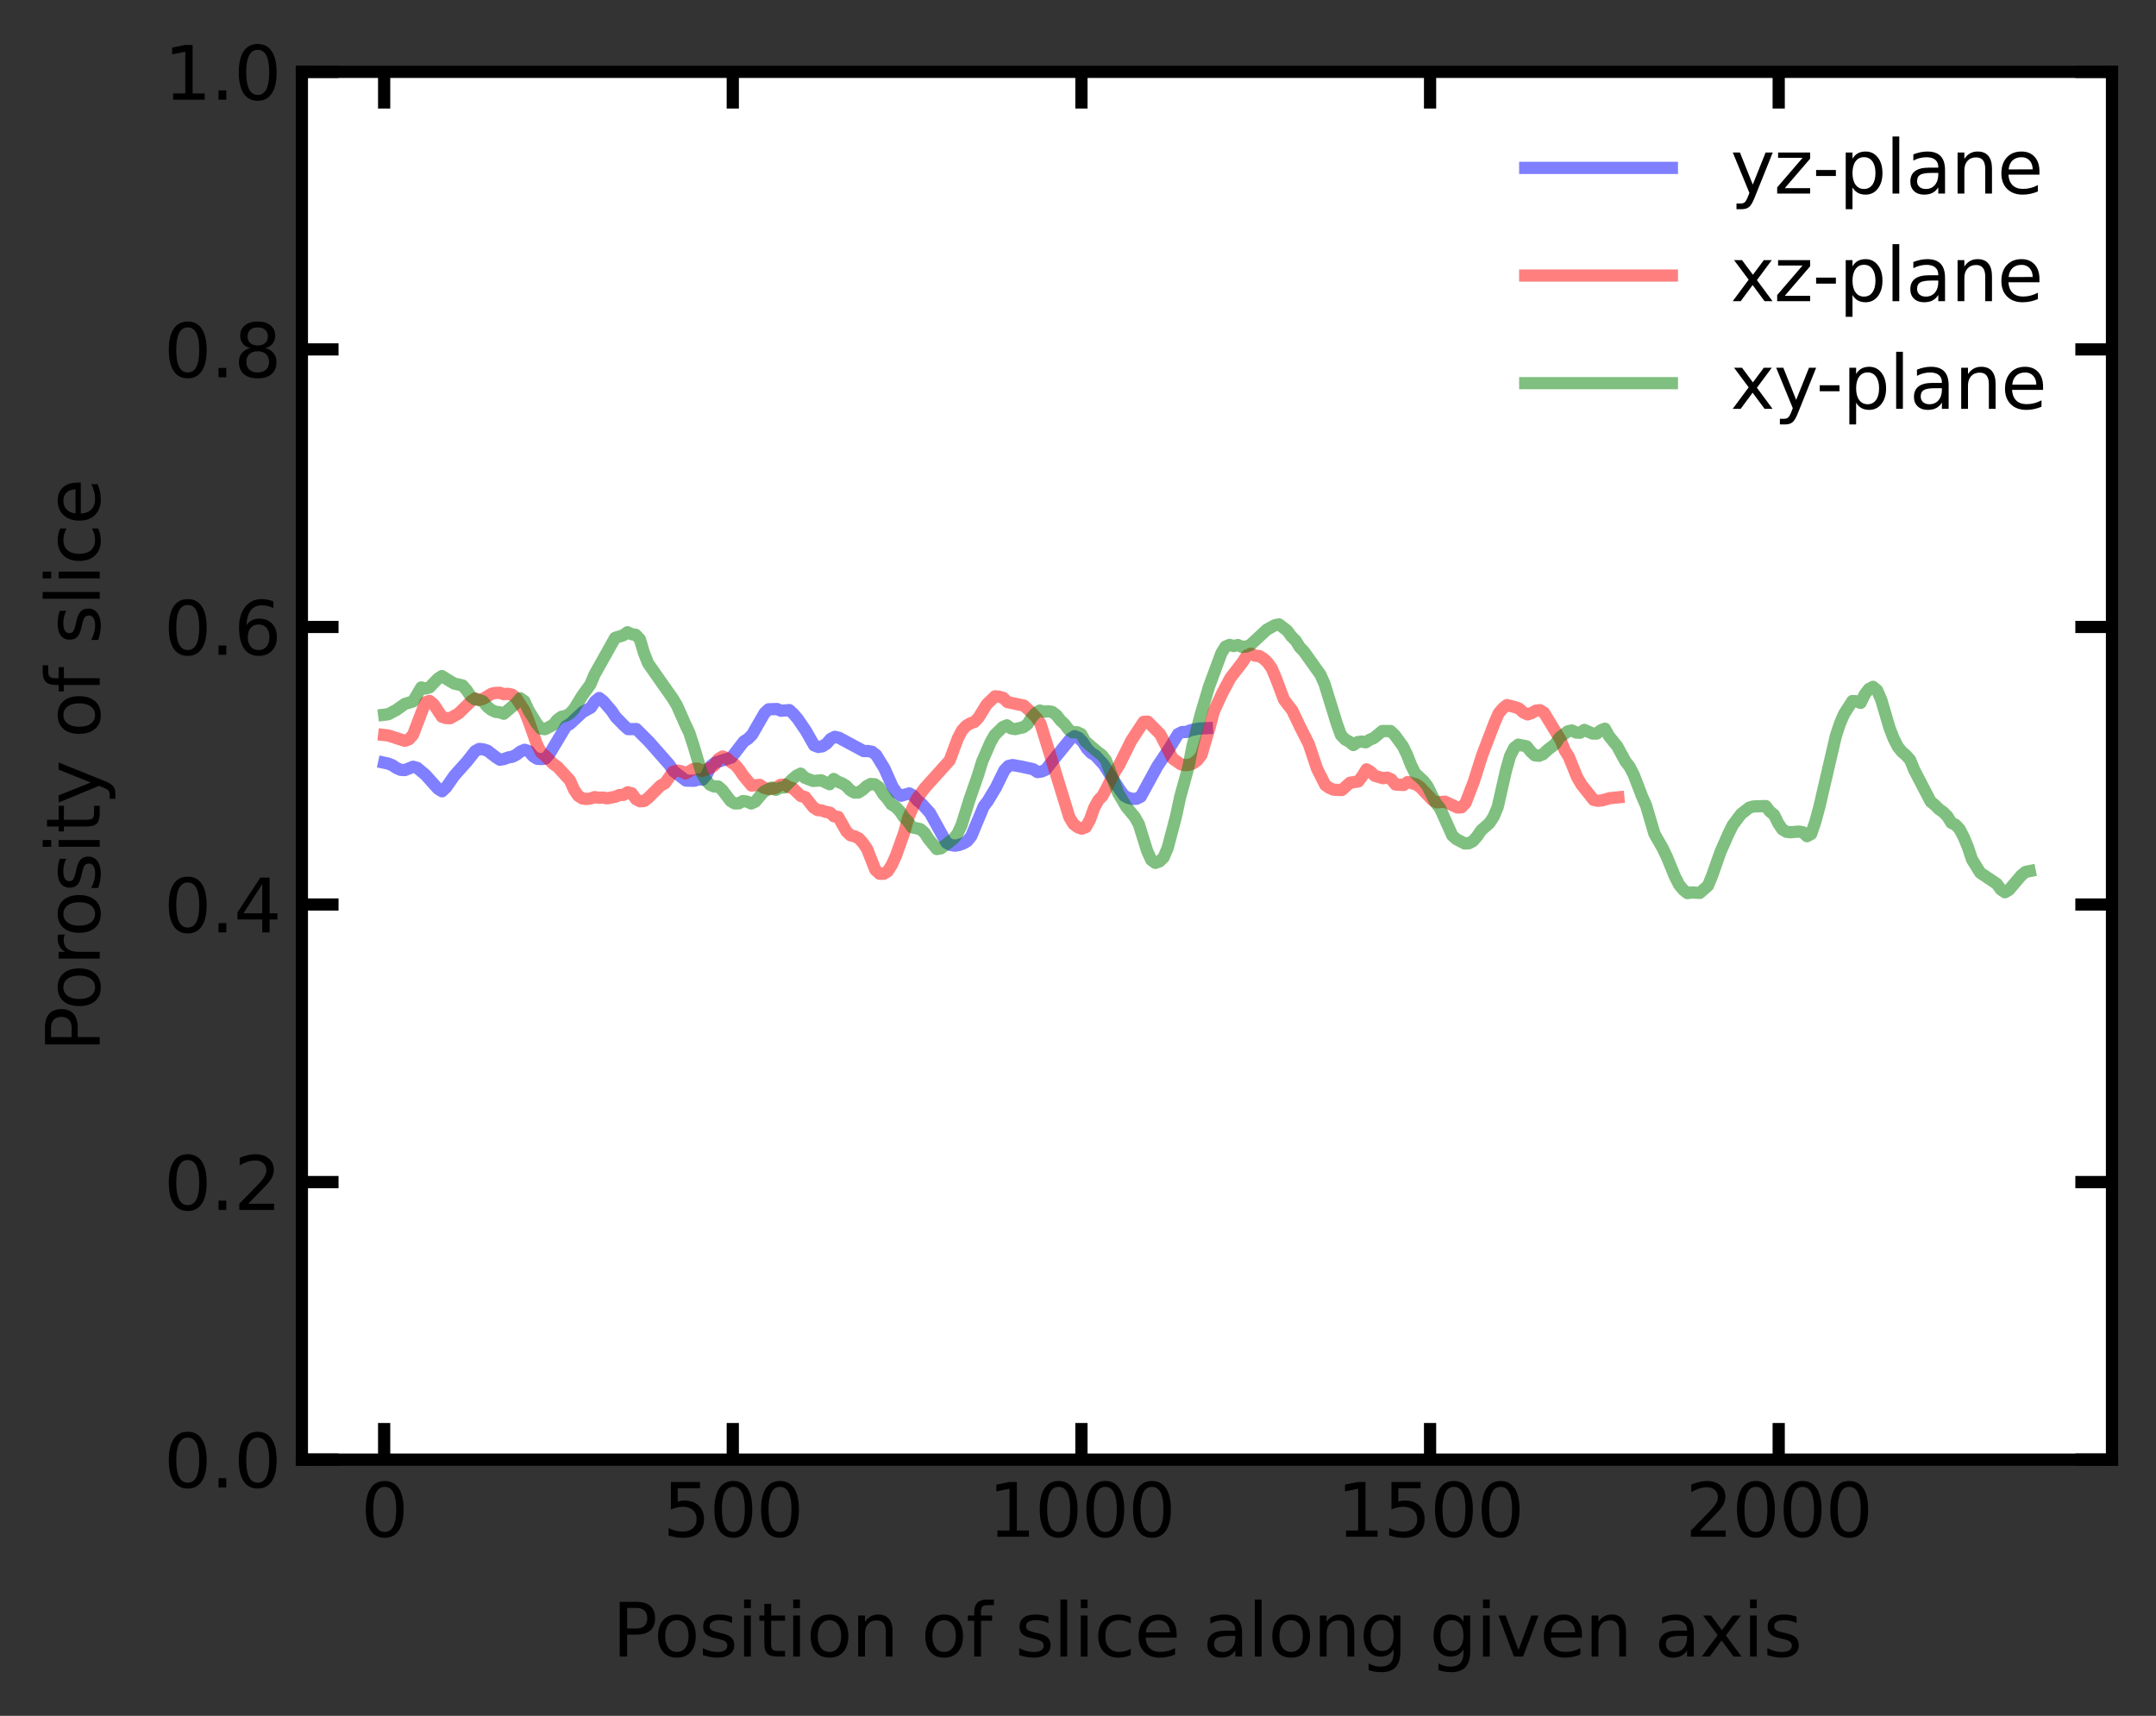 <?xml version="1.0" encoding="utf-8" standalone="no"?>
<!DOCTYPE svg PUBLIC "-//W3C//DTD SVG 1.1//EN"
  "http://www.w3.org/Graphics/SVG/1.1/DTD/svg11.dtd">
<svg xmlns:xlink="http://www.w3.org/1999/xlink" width="352.8pt" height="280.8pt" viewBox="0 0 352.8 280.8" xmlns="http://www.w3.org/2000/svg" version="1.1">
 <rect x="0" y="0" width="352.8" height="280.8" fill="#333333" stroke="none"/>
 <defs>
  <style type="text/css">*{stroke-linejoin: round; stroke-linecap: butt}</style>
 </defs>
 <g id="figure_1">
  <g id="patch_1">
   <path d="M 0 280.8 
L 352.8 280.8 
L 352.8 0 
L 0 0 
L 0 280.8 
z
" style="fill: none"/>
  </g>
  <g id="axes_1">
   <g id="patch_2">
    <path d="M 49.398 238.873 
L 345.6 238.873 
L 345.6 11.759 
L 49.398 11.759 
z
" style="fill: #ffffff"/>
   </g>
   <g id="matplotlib.axis_1">
    <g id="xtick_1">
     <g id="line2d_1">
      <defs>
       <path id="m85664e5e9a" d="M 0 0 
L 0 -6 
" style="stroke: #000000; stroke-width: 2"/>
      </defs>
      <g>
       <use xlink:href="#m85664e5e9a" x="62.861" y="238.873" style="fill: #ffffff; stroke: #000000; stroke-width: 2"/>
      </g>
     </g>
     <g id="line2d_2">
      <defs>
       <path id="m55c9940347" d="M 0 0 
L 0 6 
" style="stroke: #000000; stroke-width: 2"/>
      </defs>
      <g>
       <use xlink:href="#m55c9940347" x="62.861" y="11.759" style="fill: #ffffff; stroke: #000000; stroke-width: 2"/>
      </g>
     </g>
     <g id="text_1">
      <!-- 0 -->
      <g transform="translate(59.044 251.491)scale(0.12 -0.12)">
       <defs>
        <path id="DejaVuSans-30" d="M 2034 4250 
Q 1547 4250 1301 3770 
Q 1056 3291 1056 2328 
Q 1056 1369 1301 889 
Q 1547 409 2034 409 
Q 2525 409 2770 889 
Q 3016 1369 3016 2328 
Q 3016 3291 2770 3770 
Q 2525 4250 2034 4250 
z
M 2034 4750 
Q 2819 4750 3233 4129 
Q 3647 3509 3647 2328 
Q 3647 1150 3233 529 
Q 2819 -91 2034 -91 
Q 1250 -91 836 529 
Q 422 1150 422 2328 
Q 422 3509 836 4129 
Q 1250 4750 2034 4750 
z
" transform="scale(0.016)"/>
       </defs>
       <use xlink:href="#DejaVuSans-30"/>
      </g>
     </g>
    </g>
    <g id="xtick_2">
     <g id="line2d_3">
      <g>
       <use xlink:href="#m85664e5e9a" x="119.911" y="238.873" style="fill: #ffffff; stroke: #000000; stroke-width: 2"/>
      </g>
     </g>
     <g id="line2d_4">
      <g>
       <use xlink:href="#m55c9940347" x="119.911" y="11.759" style="fill: #ffffff; stroke: #000000; stroke-width: 2"/>
      </g>
     </g>
     <g id="text_2">
      <!-- 500 -->
      <g transform="translate(108.459 251.491)scale(0.12 -0.12)">
       <defs>
        <path id="DejaVuSans-35" d="M 691 4666 
L 3169 4666 
L 3169 4134 
L 1269 4134 
L 1269 2991 
Q 1406 3038 1543 3061 
Q 1681 3084 1819 3084 
Q 2600 3084 3056 2656 
Q 3513 2228 3513 1497 
Q 3513 744 3044 326 
Q 2575 -91 1722 -91 
Q 1428 -91 1123 -41 
Q 819 9 494 109 
L 494 744 
Q 775 591 1075 516 
Q 1375 441 1709 441 
Q 2250 441 2565 725 
Q 2881 1009 2881 1497 
Q 2881 1984 2565 2268 
Q 2250 2553 1709 2553 
Q 1456 2553 1204 2497 
Q 953 2441 691 2322 
L 691 4666 
z
" transform="scale(0.016)"/>
       </defs>
       <use xlink:href="#DejaVuSans-35"/>
       <use xlink:href="#DejaVuSans-30" x="63.623"/>
       <use xlink:href="#DejaVuSans-30" x="127.246"/>
      </g>
     </g>
    </g>
    <g id="xtick_3">
     <g id="line2d_5">
      <g>
       <use xlink:href="#m85664e5e9a" x="176.961" y="238.873" style="fill: #ffffff; stroke: #000000; stroke-width: 2"/>
      </g>
     </g>
     <g id="line2d_6">
      <g>
       <use xlink:href="#m55c9940347" x="176.961" y="11.759" style="fill: #ffffff; stroke: #000000; stroke-width: 2"/>
      </g>
     </g>
     <g id="text_3">
      <!-- 1000 -->
      <g transform="translate(161.691 251.491)scale(0.12 -0.12)">
       <defs>
        <path id="DejaVuSans-31" d="M 794 531 
L 1825 531 
L 1825 4091 
L 703 3866 
L 703 4441 
L 1819 4666 
L 2450 4666 
L 2450 531 
L 3481 531 
L 3481 0 
L 794 0 
L 794 531 
z
" transform="scale(0.016)"/>
       </defs>
       <use xlink:href="#DejaVuSans-31"/>
       <use xlink:href="#DejaVuSans-30" x="63.623"/>
       <use xlink:href="#DejaVuSans-30" x="127.246"/>
       <use xlink:href="#DejaVuSans-30" x="190.869"/>
      </g>
     </g>
    </g>
    <g id="xtick_4">
     <g id="line2d_7">
      <g>
       <use xlink:href="#m85664e5e9a" x="234.011" y="238.873" style="fill: #ffffff; stroke: #000000; stroke-width: 2"/>
      </g>
     </g>
     <g id="line2d_8">
      <g>
       <use xlink:href="#m55c9940347" x="234.011" y="11.759" style="fill: #ffffff; stroke: #000000; stroke-width: 2"/>
      </g>
     </g>
     <g id="text_4">
      <!-- 1500 -->
      <g transform="translate(218.741 251.491)scale(0.12 -0.12)">
       <use xlink:href="#DejaVuSans-31"/>
       <use xlink:href="#DejaVuSans-35" x="63.623"/>
       <use xlink:href="#DejaVuSans-30" x="127.246"/>
       <use xlink:href="#DejaVuSans-30" x="190.869"/>
      </g>
     </g>
    </g>
    <g id="xtick_5">
     <g id="line2d_9">
      <g>
       <use xlink:href="#m85664e5e9a" x="291.06" y="238.873" style="fill: #ffffff; stroke: #000000; stroke-width: 2"/>
      </g>
     </g>
     <g id="line2d_10">
      <g>
       <use xlink:href="#m55c9940347" x="291.06" y="11.759" style="fill: #ffffff; stroke: #000000; stroke-width: 2"/>
      </g>
     </g>
     <g id="text_5">
      <!-- 2000 -->
      <g transform="translate(275.79 251.491)scale(0.12 -0.12)">
       <defs>
        <path id="DejaVuSans-32" d="M 1228 531 
L 3431 531 
L 3431 0 
L 469 0 
L 469 531 
Q 828 903 1448 1529 
Q 2069 2156 2228 2338 
Q 2531 2678 2651 2914 
Q 2772 3150 2772 3378 
Q 2772 3750 2511 3984 
Q 2250 4219 1831 4219 
Q 1534 4219 1204 4116 
Q 875 4013 500 3803 
L 500 4441 
Q 881 4594 1212 4672 
Q 1544 4750 1819 4750 
Q 2544 4750 2975 4387 
Q 3406 4025 3406 3419 
Q 3406 3131 3298 2873 
Q 3191 2616 2906 2266 
Q 2828 2175 2409 1742 
Q 1991 1309 1228 531 
z
" transform="scale(0.016)"/>
       </defs>
       <use xlink:href="#DejaVuSans-32"/>
       <use xlink:href="#DejaVuSans-30" x="63.623"/>
       <use xlink:href="#DejaVuSans-30" x="127.246"/>
       <use xlink:href="#DejaVuSans-30" x="190.869"/>
      </g>
     </g>
    </g>
    <g id="text_6">
     <!-- Position of slice along given axis -->
     <g transform="translate(100.205 271.104)scale(0.12 -0.12)">
      <defs>
       <path id="DejaVuSans-50" d="M 1259 4147 
L 1259 2394 
L 2053 2394 
Q 2494 2394 2734 2622 
Q 2975 2850 2975 3272 
Q 2975 3691 2734 3919 
Q 2494 4147 2053 4147 
L 1259 4147 
z
M 628 4666 
L 2053 4666 
Q 2838 4666 3239 4311 
Q 3641 3956 3641 3272 
Q 3641 2581 3239 2228 
Q 2838 1875 2053 1875 
L 1259 1875 
L 1259 0 
L 628 0 
L 628 4666 
z
" transform="scale(0.016)"/>
       <path id="DejaVuSans-6f" d="M 1959 3097 
Q 1497 3097 1228 2736 
Q 959 2375 959 1747 
Q 959 1119 1226 758 
Q 1494 397 1959 397 
Q 2419 397 2687 759 
Q 2956 1122 2956 1747 
Q 2956 2369 2687 2733 
Q 2419 3097 1959 3097 
z
M 1959 3584 
Q 2709 3584 3137 3096 
Q 3566 2609 3566 1747 
Q 3566 888 3137 398 
Q 2709 -91 1959 -91 
Q 1206 -91 779 398 
Q 353 888 353 1747 
Q 353 2609 779 3096 
Q 1206 3584 1959 3584 
z
" transform="scale(0.016)"/>
       <path id="DejaVuSans-73" d="M 2834 3397 
L 2834 2853 
Q 2591 2978 2328 3040 
Q 2066 3103 1784 3103 
Q 1356 3103 1142 2972 
Q 928 2841 928 2578 
Q 928 2378 1081 2264 
Q 1234 2150 1697 2047 
L 1894 2003 
Q 2506 1872 2764 1633 
Q 3022 1394 3022 966 
Q 3022 478 2636 193 
Q 2250 -91 1575 -91 
Q 1294 -91 989 -36 
Q 684 19 347 128 
L 347 722 
Q 666 556 975 473 
Q 1284 391 1588 391 
Q 1994 391 2212 530 
Q 2431 669 2431 922 
Q 2431 1156 2273 1281 
Q 2116 1406 1581 1522 
L 1381 1569 
Q 847 1681 609 1914 
Q 372 2147 372 2553 
Q 372 3047 722 3315 
Q 1072 3584 1716 3584 
Q 2034 3584 2315 3537 
Q 2597 3491 2834 3397 
z
" transform="scale(0.016)"/>
       <path id="DejaVuSans-69" d="M 603 3500 
L 1178 3500 
L 1178 0 
L 603 0 
L 603 3500 
z
M 603 4863 
L 1178 4863 
L 1178 4134 
L 603 4134 
L 603 4863 
z
" transform="scale(0.016)"/>
       <path id="DejaVuSans-74" d="M 1172 4494 
L 1172 3500 
L 2356 3500 
L 2356 3053 
L 1172 3053 
L 1172 1153 
Q 1172 725 1289 603 
Q 1406 481 1766 481 
L 2356 481 
L 2356 0 
L 1766 0 
Q 1100 0 847 248 
Q 594 497 594 1153 
L 594 3053 
L 172 3053 
L 172 3500 
L 594 3500 
L 594 4494 
L 1172 4494 
z
" transform="scale(0.016)"/>
       <path id="DejaVuSans-6e" d="M 3513 2113 
L 3513 0 
L 2938 0 
L 2938 2094 
Q 2938 2591 2744 2837 
Q 2550 3084 2163 3084 
Q 1697 3084 1428 2787 
Q 1159 2491 1159 1978 
L 1159 0 
L 581 0 
L 581 3500 
L 1159 3500 
L 1159 2956 
Q 1366 3272 1645 3428 
Q 1925 3584 2291 3584 
Q 2894 3584 3203 3211 
Q 3513 2838 3513 2113 
z
" transform="scale(0.016)"/>
       <path id="DejaVuSans-20" transform="scale(0.016)"/>
       <path id="DejaVuSans-66" d="M 2375 4863 
L 2375 4384 
L 1825 4384 
Q 1516 4384 1395 4259 
Q 1275 4134 1275 3809 
L 1275 3500 
L 2222 3500 
L 2222 3053 
L 1275 3053 
L 1275 0 
L 697 0 
L 697 3053 
L 147 3053 
L 147 3500 
L 697 3500 
L 697 3744 
Q 697 4328 969 4595 
Q 1241 4863 1831 4863 
L 2375 4863 
z
" transform="scale(0.016)"/>
       <path id="DejaVuSans-6c" d="M 603 4863 
L 1178 4863 
L 1178 0 
L 603 0 
L 603 4863 
z
" transform="scale(0.016)"/>
       <path id="DejaVuSans-63" d="M 3122 3366 
L 3122 2828 
Q 2878 2963 2633 3030 
Q 2388 3097 2138 3097 
Q 1578 3097 1268 2742 
Q 959 2388 959 1747 
Q 959 1106 1268 751 
Q 1578 397 2138 397 
Q 2388 397 2633 464 
Q 2878 531 3122 666 
L 3122 134 
Q 2881 22 2623 -34 
Q 2366 -91 2075 -91 
Q 1284 -91 818 406 
Q 353 903 353 1747 
Q 353 2603 823 3093 
Q 1294 3584 2113 3584 
Q 2378 3584 2631 3529 
Q 2884 3475 3122 3366 
z
" transform="scale(0.016)"/>
       <path id="DejaVuSans-65" d="M 3597 1894 
L 3597 1613 
L 953 1613 
Q 991 1019 1311 708 
Q 1631 397 2203 397 
Q 2534 397 2845 478 
Q 3156 559 3463 722 
L 3463 178 
Q 3153 47 2828 -22 
Q 2503 -91 2169 -91 
Q 1331 -91 842 396 
Q 353 884 353 1716 
Q 353 2575 817 3079 
Q 1281 3584 2069 3584 
Q 2775 3584 3186 3129 
Q 3597 2675 3597 1894 
z
M 3022 2063 
Q 3016 2534 2758 2815 
Q 2500 3097 2075 3097 
Q 1594 3097 1305 2825 
Q 1016 2553 972 2059 
L 3022 2063 
z
" transform="scale(0.016)"/>
       <path id="DejaVuSans-61" d="M 2194 1759 
Q 1497 1759 1228 1600 
Q 959 1441 959 1056 
Q 959 750 1161 570 
Q 1363 391 1709 391 
Q 2188 391 2477 730 
Q 2766 1069 2766 1631 
L 2766 1759 
L 2194 1759 
z
M 3341 1997 
L 3341 0 
L 2766 0 
L 2766 531 
Q 2569 213 2275 61 
Q 1981 -91 1556 -91 
Q 1019 -91 701 211 
Q 384 513 384 1019 
Q 384 1609 779 1909 
Q 1175 2209 1959 2209 
L 2766 2209 
L 2766 2266 
Q 2766 2663 2505 2880 
Q 2244 3097 1772 3097 
Q 1472 3097 1187 3025 
Q 903 2953 641 2809 
L 641 3341 
Q 956 3463 1253 3523 
Q 1550 3584 1831 3584 
Q 2591 3584 2966 3190 
Q 3341 2797 3341 1997 
z
" transform="scale(0.016)"/>
       <path id="DejaVuSans-67" d="M 2906 1791 
Q 2906 2416 2648 2759 
Q 2391 3103 1925 3103 
Q 1463 3103 1205 2759 
Q 947 2416 947 1791 
Q 947 1169 1205 825 
Q 1463 481 1925 481 
Q 2391 481 2648 825 
Q 2906 1169 2906 1791 
z
M 3481 434 
Q 3481 -459 3084 -895 
Q 2688 -1331 1869 -1331 
Q 1566 -1331 1297 -1286 
Q 1028 -1241 775 -1147 
L 775 -588 
Q 1028 -725 1275 -790 
Q 1522 -856 1778 -856 
Q 2344 -856 2625 -561 
Q 2906 -266 2906 331 
L 2906 616 
Q 2728 306 2450 153 
Q 2172 0 1784 0 
Q 1141 0 747 490 
Q 353 981 353 1791 
Q 353 2603 747 3093 
Q 1141 3584 1784 3584 
Q 2172 3584 2450 3431 
Q 2728 3278 2906 2969 
L 2906 3500 
L 3481 3500 
L 3481 434 
z
" transform="scale(0.016)"/>
       <path id="DejaVuSans-76" d="M 191 3500 
L 800 3500 
L 1894 563 
L 2988 3500 
L 3597 3500 
L 2284 0 
L 1503 0 
L 191 3500 
z
" transform="scale(0.016)"/>
       <path id="DejaVuSans-78" d="M 3513 3500 
L 2247 1797 
L 3578 0 
L 2900 0 
L 1881 1375 
L 863 0 
L 184 0 
L 1544 1831 
L 300 3500 
L 978 3500 
L 1906 2253 
L 2834 3500 
L 3513 3500 
z
" transform="scale(0.016)"/>
      </defs>
      <use xlink:href="#DejaVuSans-50"/>
      <use xlink:href="#DejaVuSans-6f" x="56.678"/>
      <use xlink:href="#DejaVuSans-73" x="117.859"/>
      <use xlink:href="#DejaVuSans-69" x="169.959"/>
      <use xlink:href="#DejaVuSans-74" x="197.742"/>
      <use xlink:href="#DejaVuSans-69" x="236.951"/>
      <use xlink:href="#DejaVuSans-6f" x="264.734"/>
      <use xlink:href="#DejaVuSans-6e" x="325.916"/>
      <use xlink:href="#DejaVuSans-20" x="389.295"/>
      <use xlink:href="#DejaVuSans-6f" x="421.082"/>
      <use xlink:href="#DejaVuSans-66" x="482.264"/>
      <use xlink:href="#DejaVuSans-20" x="517.469"/>
      <use xlink:href="#DejaVuSans-73" x="549.256"/>
      <use xlink:href="#DejaVuSans-6c" x="601.355"/>
      <use xlink:href="#DejaVuSans-69" x="629.139"/>
      <use xlink:href="#DejaVuSans-63" x="656.922"/>
      <use xlink:href="#DejaVuSans-65" x="711.902"/>
      <use xlink:href="#DejaVuSans-20" x="773.426"/>
      <use xlink:href="#DejaVuSans-61" x="805.213"/>
      <use xlink:href="#DejaVuSans-6c" x="866.492"/>
      <use xlink:href="#DejaVuSans-6f" x="894.275"/>
      <use xlink:href="#DejaVuSans-6e" x="955.457"/>
      <use xlink:href="#DejaVuSans-67" x="1018.836"/>
      <use xlink:href="#DejaVuSans-20" x="1082.312"/>
      <use xlink:href="#DejaVuSans-67" x="1114.1"/>
      <use xlink:href="#DejaVuSans-69" x="1177.576"/>
      <use xlink:href="#DejaVuSans-76" x="1205.359"/>
      <use xlink:href="#DejaVuSans-65" x="1264.539"/>
      <use xlink:href="#DejaVuSans-6e" x="1326.062"/>
      <use xlink:href="#DejaVuSans-20" x="1389.441"/>
      <use xlink:href="#DejaVuSans-61" x="1421.229"/>
      <use xlink:href="#DejaVuSans-78" x="1482.508"/>
      <use xlink:href="#DejaVuSans-69" x="1541.688"/>
      <use xlink:href="#DejaVuSans-73" x="1569.471"/>
     </g>
    </g>
   </g>
   <g id="matplotlib.axis_2">
    <g id="ytick_1">
     <g id="line2d_11">
      <defs>
       <path id="m6c54722e7a" d="M 0 0 
L 6 0 
" style="stroke: #000000; stroke-width: 2"/>
      </defs>
      <g>
       <use xlink:href="#m6c54722e7a" x="49.398" y="238.873" style="fill: #ffffff; stroke: #000000; stroke-width: 2"/>
      </g>
     </g>
     <g id="line2d_12">
      <defs>
       <path id="m6b4423c664" d="M 0 0 
L -6 0 
" style="stroke: #000000; stroke-width: 2"/>
      </defs>
      <g>
       <use xlink:href="#m6b4423c664" x="345.6" y="238.873" style="fill: #ffffff; stroke: #000000; stroke-width: 2"/>
      </g>
     </g>
     <g id="text_7">
      <!-- 0.0 -->
      <g transform="translate(26.814 243.432)scale(0.12 -0.12)">
       <defs>
        <path id="DejaVuSans-2e" d="M 684 794 
L 1344 794 
L 1344 0 
L 684 0 
L 684 794 
z
" transform="scale(0.016)"/>
       </defs>
       <use xlink:href="#DejaVuSans-30"/>
       <use xlink:href="#DejaVuSans-2e" x="63.623"/>
       <use xlink:href="#DejaVuSans-30" x="95.41"/>
      </g>
     </g>
    </g>
    <g id="ytick_2">
     <g id="line2d_13">
      <g>
       <use xlink:href="#m6c54722e7a" x="49.398" y="193.45" style="fill: #ffffff; stroke: #000000; stroke-width: 2"/>
      </g>
     </g>
     <g id="line2d_14">
      <g>
       <use xlink:href="#m6b4423c664" x="345.6" y="193.45" style="fill: #ffffff; stroke: #000000; stroke-width: 2"/>
      </g>
     </g>
     <g id="text_8">
      <!-- 0.2 -->
      <g transform="translate(26.814 198.009)scale(0.12 -0.12)">
       <use xlink:href="#DejaVuSans-30"/>
       <use xlink:href="#DejaVuSans-2e" x="63.623"/>
       <use xlink:href="#DejaVuSans-32" x="95.41"/>
      </g>
     </g>
    </g>
    <g id="ytick_3">
     <g id="line2d_15">
      <g>
       <use xlink:href="#m6c54722e7a" x="49.398" y="148.027" style="fill: #ffffff; stroke: #000000; stroke-width: 2"/>
      </g>
     </g>
     <g id="line2d_16">
      <g>
       <use xlink:href="#m6b4423c664" x="345.6" y="148.027" style="fill: #ffffff; stroke: #000000; stroke-width: 2"/>
      </g>
     </g>
     <g id="text_9">
      <!-- 0.4 -->
      <g transform="translate(26.814 152.586)scale(0.12 -0.12)">
       <defs>
        <path id="DejaVuSans-34" d="M 2419 4116 
L 825 1625 
L 2419 1625 
L 2419 4116 
z
M 2253 4666 
L 3047 4666 
L 3047 1625 
L 3713 1625 
L 3713 1100 
L 3047 1100 
L 3047 0 
L 2419 0 
L 2419 1100 
L 313 1100 
L 313 1709 
L 2253 4666 
z
" transform="scale(0.016)"/>
       </defs>
       <use xlink:href="#DejaVuSans-30"/>
       <use xlink:href="#DejaVuSans-2e" x="63.623"/>
       <use xlink:href="#DejaVuSans-34" x="95.41"/>
      </g>
     </g>
    </g>
    <g id="ytick_4">
     <g id="line2d_17">
      <g>
       <use xlink:href="#m6c54722e7a" x="49.398" y="102.604" style="fill: #ffffff; stroke: #000000; stroke-width: 2"/>
      </g>
     </g>
     <g id="line2d_18">
      <g>
       <use xlink:href="#m6b4423c664" x="345.6" y="102.604" style="fill: #ffffff; stroke: #000000; stroke-width: 2"/>
      </g>
     </g>
     <g id="text_10">
      <!-- 0.6 -->
      <g transform="translate(26.814 107.163)scale(0.12 -0.12)">
       <defs>
        <path id="DejaVuSans-36" d="M 2113 2584 
Q 1688 2584 1439 2293 
Q 1191 2003 1191 1497 
Q 1191 994 1439 701 
Q 1688 409 2113 409 
Q 2538 409 2786 701 
Q 3034 994 3034 1497 
Q 3034 2003 2786 2293 
Q 2538 2584 2113 2584 
z
M 3366 4563 
L 3366 3988 
Q 3128 4100 2886 4159 
Q 2644 4219 2406 4219 
Q 1781 4219 1451 3797 
Q 1122 3375 1075 2522 
Q 1259 2794 1537 2939 
Q 1816 3084 2150 3084 
Q 2853 3084 3261 2657 
Q 3669 2231 3669 1497 
Q 3669 778 3244 343 
Q 2819 -91 2113 -91 
Q 1303 -91 875 529 
Q 447 1150 447 2328 
Q 447 3434 972 4092 
Q 1497 4750 2381 4750 
Q 2619 4750 2861 4703 
Q 3103 4656 3366 4563 
z
" transform="scale(0.016)"/>
       </defs>
       <use xlink:href="#DejaVuSans-30"/>
       <use xlink:href="#DejaVuSans-2e" x="63.623"/>
       <use xlink:href="#DejaVuSans-36" x="95.41"/>
      </g>
     </g>
    </g>
    <g id="ytick_5">
     <g id="line2d_19">
      <g>
       <use xlink:href="#m6c54722e7a" x="49.398" y="57.182" style="fill: #ffffff; stroke: #000000; stroke-width: 2"/>
      </g>
     </g>
     <g id="line2d_20">
      <g>
       <use xlink:href="#m6b4423c664" x="345.6" y="57.182" style="fill: #ffffff; stroke: #000000; stroke-width: 2"/>
      </g>
     </g>
     <g id="text_11">
      <!-- 0.8 -->
      <g transform="translate(26.814 61.741)scale(0.12 -0.12)">
       <defs>
        <path id="DejaVuSans-38" d="M 2034 2216 
Q 1584 2216 1326 1975 
Q 1069 1734 1069 1313 
Q 1069 891 1326 650 
Q 1584 409 2034 409 
Q 2484 409 2743 651 
Q 3003 894 3003 1313 
Q 3003 1734 2745 1975 
Q 2488 2216 2034 2216 
z
M 1403 2484 
Q 997 2584 770 2862 
Q 544 3141 544 3541 
Q 544 4100 942 4425 
Q 1341 4750 2034 4750 
Q 2731 4750 3128 4425 
Q 3525 4100 3525 3541 
Q 3525 3141 3298 2862 
Q 3072 2584 2669 2484 
Q 3125 2378 3379 2068 
Q 3634 1759 3634 1313 
Q 3634 634 3220 271 
Q 2806 -91 2034 -91 
Q 1263 -91 848 271 
Q 434 634 434 1313 
Q 434 1759 690 2068 
Q 947 2378 1403 2484 
z
M 1172 3481 
Q 1172 3119 1398 2916 
Q 1625 2713 2034 2713 
Q 2441 2713 2670 2916 
Q 2900 3119 2900 3481 
Q 2900 3844 2670 4047 
Q 2441 4250 2034 4250 
Q 1625 4250 1398 4047 
Q 1172 3844 1172 3481 
z
" transform="scale(0.016)"/>
       </defs>
       <use xlink:href="#DejaVuSans-30"/>
       <use xlink:href="#DejaVuSans-2e" x="63.623"/>
       <use xlink:href="#DejaVuSans-38" x="95.41"/>
      </g>
     </g>
    </g>
    <g id="ytick_6">
     <g id="line2d_21">
      <g>
       <use xlink:href="#m6c54722e7a" x="49.398" y="11.759" style="fill: #ffffff; stroke: #000000; stroke-width: 2"/>
      </g>
     </g>
     <g id="line2d_22">
      <g>
       <use xlink:href="#m6b4423c664" x="345.6" y="11.759" style="fill: #ffffff; stroke: #000000; stroke-width: 2"/>
      </g>
     </g>
     <g id="text_12">
      <!-- 1.0 -->
      <g transform="translate(26.814 16.318)scale(0.12 -0.12)">
       <use xlink:href="#DejaVuSans-31"/>
       <use xlink:href="#DejaVuSans-2e" x="63.623"/>
       <use xlink:href="#DejaVuSans-30" x="95.41"/>
      </g>
     </g>
    </g>
    <g id="text_13">
     <!-- Porosity of slice -->
     <g transform="translate(16.318 172.134)rotate(-90)scale(0.12 -0.12)">
      <defs>
       <path id="DejaVuSans-72" d="M 2631 2963 
Q 2534 3019 2420 3045 
Q 2306 3072 2169 3072 
Q 1681 3072 1420 2755 
Q 1159 2438 1159 1844 
L 1159 0 
L 581 0 
L 581 3500 
L 1159 3500 
L 1159 2956 
Q 1341 3275 1631 3429 
Q 1922 3584 2338 3584 
Q 2397 3584 2469 3576 
Q 2541 3569 2628 3553 
L 2631 2963 
z
" transform="scale(0.016)"/>
       <path id="DejaVuSans-79" d="M 2059 -325 
Q 1816 -950 1584 -1140 
Q 1353 -1331 966 -1331 
L 506 -1331 
L 506 -850 
L 844 -850 
Q 1081 -850 1212 -737 
Q 1344 -625 1503 -206 
L 1606 56 
L 191 3500 
L 800 3500 
L 1894 763 
L 2988 3500 
L 3597 3500 
L 2059 -325 
z
" transform="scale(0.016)"/>
      </defs>
      <use xlink:href="#DejaVuSans-50"/>
      <use xlink:href="#DejaVuSans-6f" x="56.678"/>
      <use xlink:href="#DejaVuSans-72" x="117.859"/>
      <use xlink:href="#DejaVuSans-6f" x="156.723"/>
      <use xlink:href="#DejaVuSans-73" x="217.904"/>
      <use xlink:href="#DejaVuSans-69" x="270.004"/>
      <use xlink:href="#DejaVuSans-74" x="297.787"/>
      <use xlink:href="#DejaVuSans-79" x="336.996"/>
      <use xlink:href="#DejaVuSans-20" x="396.176"/>
      <use xlink:href="#DejaVuSans-6f" x="427.963"/>
      <use xlink:href="#DejaVuSans-66" x="489.145"/>
      <use xlink:href="#DejaVuSans-20" x="524.35"/>
      <use xlink:href="#DejaVuSans-73" x="556.137"/>
      <use xlink:href="#DejaVuSans-6c" x="608.236"/>
      <use xlink:href="#DejaVuSans-69" x="636.02"/>
      <use xlink:href="#DejaVuSans-63" x="663.803"/>
      <use xlink:href="#DejaVuSans-65" x="718.783"/>
     </g>
    </g>
   </g>
   <g id="line2d_23">
    <path d="M 62.861 124.822 
L 63.538 124.966 
L 64.214 125.242 
L 64.891 125.7 
L 65.568 125.99 
L 66.244 126.029 
L 67.597 125.484 
L 68.274 125.67 
L 69.627 126.807 
L 70.98 128.325 
L 71.657 129.076 
L 72.333 129.498 
L 73.01 128.846 
L 74.363 126.915 
L 76.393 124.648 
L 77.746 122.935 
L 78.422 122.564 
L 79.099 122.643 
L 79.776 122.853 
L 81.129 123.902 
L 81.805 124.332 
L 82.482 124.216 
L 83.158 123.963 
L 83.835 123.845 
L 84.512 123.501 
L 85.188 122.977 
L 85.865 122.704 
L 86.541 122.935 
L 87.218 123.751 
L 87.894 124.175 
L 88.571 124.226 
L 89.247 124.144 
L 89.924 123.361 
L 92.63 118.845 
L 93.307 118.44 
L 95.337 116.54 
L 96.69 115.792 
L 97.366 114.785 
L 98.043 114.227 
L 98.719 114.757 
L 100.073 116.328 
L 100.749 117.337 
L 102.102 118.726 
L 102.779 119.326 
L 104.132 119.312 
L 106.162 121.334 
L 109.545 125.17 
L 110.221 126.207 
L 112.251 127.746 
L 113.604 127.78 
L 114.281 127.562 
L 114.957 127.585 
L 115.634 126.796 
L 116.31 125.356 
L 116.987 124.826 
L 119.693 123.97 
L 121.723 121.343 
L 122.399 120.912 
L 123.076 120.234 
L 125.106 116.701 
L 125.782 116.074 
L 127.135 116.033 
L 127.812 116.318 
L 129.165 116.209 
L 129.842 116.833 
L 130.518 117.624 
L 131.871 119.602 
L 133.225 121.985 
L 133.901 122.246 
L 134.578 122.134 
L 135.254 121.708 
L 135.931 120.925 
L 136.607 120.582 
L 137.284 120.738 
L 141.343 122.92 
L 142.02 122.905 
L 142.697 123.028 
L 143.373 123.558 
L 144.726 125.762 
L 146.079 128.804 
L 146.756 129.754 
L 147.433 130.227 
L 148.786 129.841 
L 149.462 130.21 
L 150.139 131.013 
L 150.815 131.542 
L 152.169 133.026 
L 154.875 137.915 
L 155.551 138.276 
L 156.228 138.399 
L 156.905 138.293 
L 157.581 138.053 
L 158.258 137.669 
L 158.934 136.846 
L 160.964 131.978 
L 161.641 131.092 
L 162.994 128.836 
L 164.347 126.06 
L 165.023 125.356 
L 165.7 125.202 
L 167.053 125.441 
L 169.083 125.885 
L 169.759 126.351 
L 170.436 126.26 
L 171.113 125.969 
L 172.466 124.233 
L 175.172 120.91 
L 175.848 120.476 
L 176.525 120.758 
L 177.202 121.466 
L 177.878 122.524 
L 178.555 123.228 
L 179.231 123.635 
L 180.584 125.104 
L 183.291 129.328 
L 183.967 130.221 
L 184.644 130.572 
L 185.32 130.742 
L 185.997 130.712 
L 186.674 130.373 
L 188.027 127.89 
L 189.38 125.414 
L 191.41 122.369 
L 192.763 120.145 
L 193.439 119.797 
L 194.116 119.799 
L 194.792 119.513 
L 196.146 119.233 
L 197.499 119.17 
L 197.499 119.17 
" clip-path="url(#pc71a9c38d7)" style="fill: none; stroke: #0000ff; stroke-opacity: 0.5; stroke-width: 2; stroke-linecap: square"/>
   </g>
   <g id="line2d_24">
    <path d="M 62.861 120.288 
L 63.537 120.365 
L 66.238 121.236 
L 66.914 120.995 
L 67.589 120.245 
L 69.616 114.934 
L 70.291 114.707 
L 70.967 115.26 
L 72.317 117.299 
L 72.993 117.514 
L 73.668 117.54 
L 75.019 116.773 
L 77.045 114.798 
L 77.721 114.306 
L 78.396 114.545 
L 79.072 114.36 
L 80.423 113.54 
L 81.098 113.398 
L 81.774 113.372 
L 82.449 113.608 
L 83.124 113.54 
L 83.8 113.69 
L 84.475 114.253 
L 85.826 116.325 
L 86.502 118.017 
L 87.852 121.815 
L 88.528 123.135 
L 89.203 123.683 
L 90.554 125.038 
L 91.23 125.495 
L 93.256 127.706 
L 93.931 129.225 
L 94.607 130.221 
L 95.282 130.661 
L 95.958 130.758 
L 96.633 130.676 
L 97.309 130.449 
L 97.984 130.562 
L 98.66 130.522 
L 99.335 130.65 
L 100.686 130.389 
L 101.361 130.108 
L 102.037 130.085 
L 102.712 129.659 
L 103.388 129.835 
L 104.063 130.784 
L 104.738 131.138 
L 105.414 131.076 
L 106.089 130.556 
L 108.116 128.549 
L 108.791 128.203 
L 110.142 126.298 
L 110.817 126.111 
L 111.493 126.219 
L 112.168 126.571 
L 113.519 125.83 
L 114.195 125.796 
L 114.87 126.173 
L 116.221 125.679 
L 116.896 125.27 
L 117.572 124.203 
L 118.247 123.797 
L 118.923 124.075 
L 119.598 124.728 
L 120.274 125.134 
L 120.949 125.929 
L 121.624 126.923 
L 122.975 128.555 
L 124.326 128.447 
L 125.002 128.927 
L 125.677 129.097 
L 126.353 129.1 
L 127.028 128.881 
L 127.703 128.444 
L 128.379 128.399 
L 129.054 128.819 
L 129.73 128.998 
L 131.081 130.287 
L 131.756 130.443 
L 133.107 132.138 
L 133.782 132.569 
L 134.458 132.629 
L 135.133 132.876 
L 135.809 132.989 
L 136.484 133.597 
L 137.16 133.693 
L 138.51 136.075 
L 139.186 136.703 
L 139.861 136.873 
L 140.537 137.205 
L 141.212 137.943 
L 141.888 138.943 
L 143.238 142.352 
L 143.914 142.985 
L 144.589 143.005 
L 145.265 142.591 
L 145.94 141.526 
L 146.616 140.033 
L 147.967 136.237 
L 148.642 133.77 
L 149.993 130.761 
L 151.344 128.944 
L 155.396 124.447 
L 156.747 120.819 
L 157.423 119.522 
L 158.098 118.789 
L 158.774 118.38 
L 159.449 118.15 
L 160.124 117.441 
L 161.475 115.257 
L 162.826 113.957 
L 163.502 114.011 
L 164.177 114.213 
L 164.853 114.9 
L 167.554 115.473 
L 168.905 116.728 
L 169.581 117.432 
L 170.256 118.414 
L 171.607 122.772 
L 174.984 133.733 
L 175.66 134.857 
L 176.335 135.363 
L 177.01 135.618 
L 177.686 135.363 
L 178.361 134.125 
L 179.037 132.226 
L 179.712 130.977 
L 180.388 130.273 
L 181.063 129.052 
L 182.414 126.338 
L 183.089 125.287 
L 184.44 122.573 
L 185.116 121.211 
L 187.142 118.13 
L 187.817 118.099 
L 189.844 120.149 
L 191.87 124.123 
L 193.221 125.072 
L 193.896 125.222 
L 194.572 125.168 
L 195.247 124.921 
L 195.923 124.439 
L 196.598 123.561 
L 197.949 119.005 
L 198.624 116.444 
L 199.975 113.506 
L 201.326 110.959 
L 203.353 108.336 
L 204.028 107.277 
L 204.703 106.974 
L 205.379 107.309 
L 206.054 107.36 
L 206.73 107.768 
L 207.405 108.393 
L 208.081 109.344 
L 208.756 110.903 
L 210.107 114.5 
L 211.458 116.262 
L 212.809 119.087 
L 214.16 121.747 
L 215.51 125.784 
L 216.861 128.47 
L 217.537 128.947 
L 218.212 129.231 
L 219.563 129.302 
L 220.914 128.092 
L 222.265 127.885 
L 222.94 126.994 
L 223.616 125.903 
L 224.291 126.315 
L 224.967 126.96 
L 226.317 127.357 
L 226.993 127.258 
L 227.668 127.547 
L 228.344 128.385 
L 229.695 128.464 
L 230.37 127.976 
L 231.721 128.37 
L 232.396 128.825 
L 234.423 130.96 
L 235.098 131.312 
L 236.449 131.195 
L 238.475 132.152 
L 239.151 132.124 
L 239.826 131.411 
L 241.177 127.885 
L 242.528 123.607 
L 244.554 118.312 
L 245.23 116.742 
L 245.905 115.942 
L 246.581 115.388 
L 247.932 115.723 
L 248.607 115.984 
L 249.282 116.6 
L 249.958 116.913 
L 250.633 116.697 
L 251.309 116.305 
L 251.984 116.22 
L 252.66 116.634 
L 255.361 121.066 
L 256.037 122.764 
L 256.712 123.84 
L 258.063 127.161 
L 258.739 128.342 
L 260.765 130.9 
L 261.44 131.053 
L 262.116 130.988 
L 263.467 130.619 
L 264.817 130.485 
L 264.817 130.485 
" clip-path="url(#pc71a9c38d7)" style="fill: none; stroke: #ff0000; stroke-opacity: 0.5; stroke-width: 2; stroke-linecap: square"/>
   </g>
   <g id="line2d_25">
    <path d="M 62.861 116.969 
L 63.536 116.89 
L 64.886 116.167 
L 66.236 115.202 
L 67.585 114.793 
L 68.935 112.503 
L 69.61 112.681 
L 70.285 112.488 
L 71.635 111.087 
L 72.309 110.644 
L 73.659 111.477 
L 74.334 111.871 
L 75.684 112.173 
L 76.359 112.946 
L 77.034 113.96 
L 77.708 114.437 
L 78.383 114.551 
L 79.058 114.785 
L 79.733 115.641 
L 80.408 116.178 
L 81.083 116.496 
L 81.758 116.564 
L 82.433 116.807 
L 84.457 115.092 
L 85.132 114.267 
L 85.807 114.747 
L 86.482 116.239 
L 87.832 118.427 
L 88.506 119.248 
L 89.181 119.331 
L 90.531 118.627 
L 91.206 117.783 
L 91.881 117.299 
L 92.556 117.166 
L 93.231 116.788 
L 93.905 116.087 
L 95.255 113.877 
L 96.605 112.022 
L 97.28 110.41 
L 100.654 104.387 
L 102.004 103.963 
L 102.679 103.464 
L 103.354 103.789 
L 104.029 103.888 
L 104.703 104.607 
L 105.378 106.851 
L 106.053 108.559 
L 110.102 114.331 
L 110.777 115.455 
L 112.127 118.51 
L 112.802 119.937 
L 113.477 122.007 
L 114.827 126.531 
L 115.501 127.678 
L 116.176 128.427 
L 116.851 128.715 
L 117.526 128.711 
L 118.201 129.302 
L 119.551 131.088 
L 120.226 131.482 
L 120.9 131.467 
L 121.575 131.088 
L 122.25 131.187 
L 122.925 131.497 
L 123.6 131.179 
L 124.95 129.589 
L 126.299 128.889 
L 126.974 129.264 
L 127.649 128.904 
L 128.324 128.87 
L 129.674 127.496 
L 130.349 126.94 
L 131.024 126.607 
L 131.698 127.284 
L 133.048 127.806 
L 134.398 127.708 
L 135.748 128.344 
L 136.423 127.481 
L 137.097 127.931 
L 137.772 128.189 
L 138.447 128.601 
L 139.122 129.317 
L 139.797 129.707 
L 140.472 129.695 
L 141.147 129.26 
L 141.822 128.647 
L 142.496 128.299 
L 143.171 128.355 
L 143.846 128.844 
L 144.521 129.956 
L 145.196 130.698 
L 145.871 131.652 
L 146.546 132.042 
L 147.221 132.735 
L 147.895 133.727 
L 148.57 134.431 
L 149.245 135.388 
L 150.595 135.691 
L 151.27 136.266 
L 151.945 137.3 
L 153.294 138.95 
L 153.969 138.833 
L 155.994 137.296 
L 156.669 136.475 
L 157.344 135.025 
L 158.693 130.717 
L 160.043 126.837 
L 160.718 124.631 
L 162.068 121.523 
L 162.743 120.319 
L 164.092 118.987 
L 164.767 118.703 
L 165.442 119.203 
L 166.117 119.32 
L 167.467 119.006 
L 168.142 118.502 
L 168.817 117.427 
L 169.491 116.67 
L 170.166 116.284 
L 170.841 116.481 
L 171.516 116.398 
L 172.191 116.515 
L 172.866 117.03 
L 173.541 117.897 
L 174.216 118.529 
L 174.89 119.422 
L 175.565 119.865 
L 176.24 119.827 
L 176.915 120.134 
L 177.59 121.326 
L 179.615 123.064 
L 180.289 123.556 
L 180.964 124.411 
L 182.989 129.828 
L 184.339 132.076 
L 185.688 133.7 
L 186.363 134.908 
L 187.713 139.249 
L 188.388 140.737 
L 189.063 141.214 
L 189.738 140.968 
L 190.413 140.32 
L 191.087 138.727 
L 192.437 133.59 
L 193.112 130.445 
L 194.462 125.562 
L 195.137 122.079 
L 196.486 116.894 
L 197.836 112.378 
L 199.861 106.897 
L 200.536 105.818 
L 201.211 105.538 
L 201.885 105.731 
L 202.56 105.561 
L 203.235 105.867 
L 203.91 105.818 
L 204.585 105.564 
L 207.284 103.059 
L 208.634 102.305 
L 209.309 102.184 
L 210.659 103.24 
L 211.334 104.168 
L 212.009 104.823 
L 212.683 105.913 
L 213.358 106.605 
L 216.058 110.391 
L 216.733 111.893 
L 218.757 118.446 
L 219.432 120.304 
L 220.107 121.012 
L 220.782 121.375 
L 221.457 121.928 
L 222.132 121.459 
L 222.807 121.353 
L 223.481 121.485 
L 224.156 121.046 
L 224.831 120.77 
L 226.181 119.638 
L 227.531 119.638 
L 228.206 120.27 
L 229.555 122.11 
L 230.23 123.48 
L 230.905 125.214 
L 231.58 126.561 
L 232.93 127.81 
L 233.605 128.692 
L 234.954 131.425 
L 235.629 132.25 
L 237.654 136.743 
L 238.329 137.334 
L 239.678 138.038 
L 240.353 138.004 
L 241.028 137.648 
L 241.703 136.88 
L 242.378 135.895 
L 243.728 134.699 
L 244.403 133.674 
L 245.077 132.076 
L 246.427 126.122 
L 247.102 123.745 
L 247.777 122.397 
L 248.452 121.864 
L 249.802 122.136 
L 250.476 122.984 
L 251.151 123.612 
L 251.826 123.692 
L 252.501 123.423 
L 253.176 122.776 
L 254.526 121.731 
L 255.201 120.694 
L 256.55 119.691 
L 257.225 119.543 
L 257.9 119.88 
L 258.575 119.914 
L 259.25 119.449 
L 260.6 120.051 
L 261.274 120.051 
L 261.949 119.521 
L 262.624 119.256 
L 263.299 120.478 
L 264.649 122.148 
L 265.999 124.631 
L 266.673 125.494 
L 267.348 126.815 
L 268.698 130.324 
L 269.373 131.849 
L 270.723 136.444 
L 272.072 138.806 
L 272.747 140.214 
L 274.097 143.485 
L 274.772 144.806 
L 275.447 145.62 
L 276.122 146.157 
L 276.797 146.055 
L 278.146 146.127 
L 279.496 144.935 
L 280.171 143.288 
L 281.521 139.446 
L 282.87 136.384 
L 283.545 135.032 
L 284.895 133.231 
L 286.245 132.171 
L 286.92 131.978 
L 288.944 131.917 
L 289.619 132.803 
L 290.294 133.337 
L 290.969 134.703 
L 291.644 135.718 
L 292.319 136.123 
L 292.994 136.202 
L 294.343 136.089 
L 295.018 136.202 
L 295.693 136.846 
L 296.368 136.478 
L 297.043 134.518 
L 297.718 132.027 
L 300.417 120.421 
L 301.092 118.385 
L 301.767 116.833 
L 303.117 114.725 
L 303.792 114.766 
L 304.466 115.035 
L 305.141 113.642 
L 305.816 112.764 
L 306.491 112.401 
L 307.166 112.972 
L 307.841 114.528 
L 309.191 119.112 
L 309.865 120.853 
L 310.54 122.189 
L 311.215 123.026 
L 311.89 123.609 
L 312.565 124.358 
L 313.24 126.016 
L 315.939 131.198 
L 316.614 131.739 
L 317.289 132.428 
L 317.964 132.894 
L 318.639 133.56 
L 319.314 134.654 
L 319.989 134.976 
L 320.663 135.699 
L 321.338 137.001 
L 322.013 138.617 
L 322.688 140.657 
L 324.038 142.826 
L 326.737 144.636 
L 327.412 145.567 
L 328.087 146.021 
L 328.762 145.612 
L 330.787 143.231 
L 331.461 142.69 
L 332.136 142.554 
L 332.136 142.554 
" clip-path="url(#pc71a9c38d7)" style="fill: none; stroke: #008000; stroke-opacity: 0.5; stroke-width: 2; stroke-linecap: square"/>
   </g>
   <g id="patch_3">
    <path d="M 49.398 238.873 
L 49.398 11.759 
" style="fill: none; stroke: #000000; stroke-width: 2; stroke-linejoin: miter; stroke-linecap: square"/>
   </g>
   <g id="patch_4">
    <path d="M 345.6 238.873 
L 345.6 11.759 
" style="fill: none; stroke: #000000; stroke-width: 2; stroke-linejoin: miter; stroke-linecap: square"/>
   </g>
   <g id="patch_5">
    <path d="M 49.398 238.873 
L 345.6 238.873 
" style="fill: none; stroke: #000000; stroke-width: 2; stroke-linejoin: miter; stroke-linecap: square"/>
   </g>
   <g id="patch_6">
    <path d="M 49.398 11.759 
L 345.6 11.759 
" style="fill: none; stroke: #000000; stroke-width: 2; stroke-linejoin: miter; stroke-linecap: square"/>
   </g>
   <g id="legend_1">
    <g id="line2d_26">
     <path d="M 249.581 27.477 
L 261.581 27.477 
L 273.581 27.477 
" style="fill: none; stroke: #0000ff; stroke-opacity: 0.5; stroke-width: 2; stroke-linecap: square"/>
    </g>
    <g id="text_14">
     <!-- yz-plane -->
     <g transform="translate(283.181 31.677)scale(0.12 -0.12)">
      <defs>
       <path id="DejaVuSans-7a" d="M 353 3500 
L 3084 3500 
L 3084 2975 
L 922 459 
L 3084 459 
L 3084 0 
L 275 0 
L 275 525 
L 2438 3041 
L 353 3041 
L 353 3500 
z
" transform="scale(0.016)"/>
       <path id="DejaVuSans-2d" d="M 313 2009 
L 1997 2009 
L 1997 1497 
L 313 1497 
L 313 2009 
z
" transform="scale(0.016)"/>
       <path id="DejaVuSans-70" d="M 1159 525 
L 1159 -1331 
L 581 -1331 
L 581 3500 
L 1159 3500 
L 1159 2969 
Q 1341 3281 1617 3432 
Q 1894 3584 2278 3584 
Q 2916 3584 3314 3078 
Q 3713 2572 3713 1747 
Q 3713 922 3314 415 
Q 2916 -91 2278 -91 
Q 1894 -91 1617 61 
Q 1341 213 1159 525 
z
M 3116 1747 
Q 3116 2381 2855 2742 
Q 2594 3103 2138 3103 
Q 1681 3103 1420 2742 
Q 1159 2381 1159 1747 
Q 1159 1113 1420 752 
Q 1681 391 2138 391 
Q 2594 391 2855 752 
Q 3116 1113 3116 1747 
z
" transform="scale(0.016)"/>
      </defs>
      <use xlink:href="#DejaVuSans-79"/>
      <use xlink:href="#DejaVuSans-7a" x="59.18"/>
      <use xlink:href="#DejaVuSans-2d" x="111.67"/>
      <use xlink:href="#DejaVuSans-70" x="147.754"/>
      <use xlink:href="#DejaVuSans-6c" x="211.23"/>
      <use xlink:href="#DejaVuSans-61" x="239.014"/>
      <use xlink:href="#DejaVuSans-6e" x="300.293"/>
      <use xlink:href="#DejaVuSans-65" x="363.672"/>
     </g>
    </g>
    <g id="line2d_27">
     <path d="M 249.581 45.091 
L 261.581 45.091 
L 273.581 45.091 
" style="fill: none; stroke: #ff0000; stroke-opacity: 0.5; stroke-width: 2; stroke-linecap: square"/>
    </g>
    <g id="text_15">
     <!-- xz-plane -->
     <g transform="translate(283.181 49.291)scale(0.12 -0.12)">
      <use xlink:href="#DejaVuSans-78"/>
      <use xlink:href="#DejaVuSans-7a" x="59.18"/>
      <use xlink:href="#DejaVuSans-2d" x="111.67"/>
      <use xlink:href="#DejaVuSans-70" x="147.754"/>
      <use xlink:href="#DejaVuSans-6c" x="211.23"/>
      <use xlink:href="#DejaVuSans-61" x="239.014"/>
      <use xlink:href="#DejaVuSans-6e" x="300.293"/>
      <use xlink:href="#DejaVuSans-65" x="363.672"/>
     </g>
    </g>
    <g id="line2d_28">
     <path d="M 249.581 62.705 
L 261.581 62.705 
L 273.581 62.705 
" style="fill: none; stroke: #008000; stroke-opacity: 0.5; stroke-width: 2; stroke-linecap: square"/>
    </g>
    <g id="text_16">
     <!-- xy-plane -->
     <g transform="translate(283.181 66.905)scale(0.12 -0.12)">
      <use xlink:href="#DejaVuSans-78"/>
      <use xlink:href="#DejaVuSans-79" x="59.18"/>
      <use xlink:href="#DejaVuSans-2d" x="116.609"/>
      <use xlink:href="#DejaVuSans-70" x="152.693"/>
      <use xlink:href="#DejaVuSans-6c" x="216.17"/>
      <use xlink:href="#DejaVuSans-61" x="243.953"/>
      <use xlink:href="#DejaVuSans-6e" x="305.232"/>
      <use xlink:href="#DejaVuSans-65" x="368.611"/>
     </g>
    </g>
   </g>
  </g>
 </g>
 <defs>
  <clipPath id="pc71a9c38d7">
   <rect x="49.398" y="11.759" width="296.202" height="227.113"/>
  </clipPath>
 </defs>
</svg>
